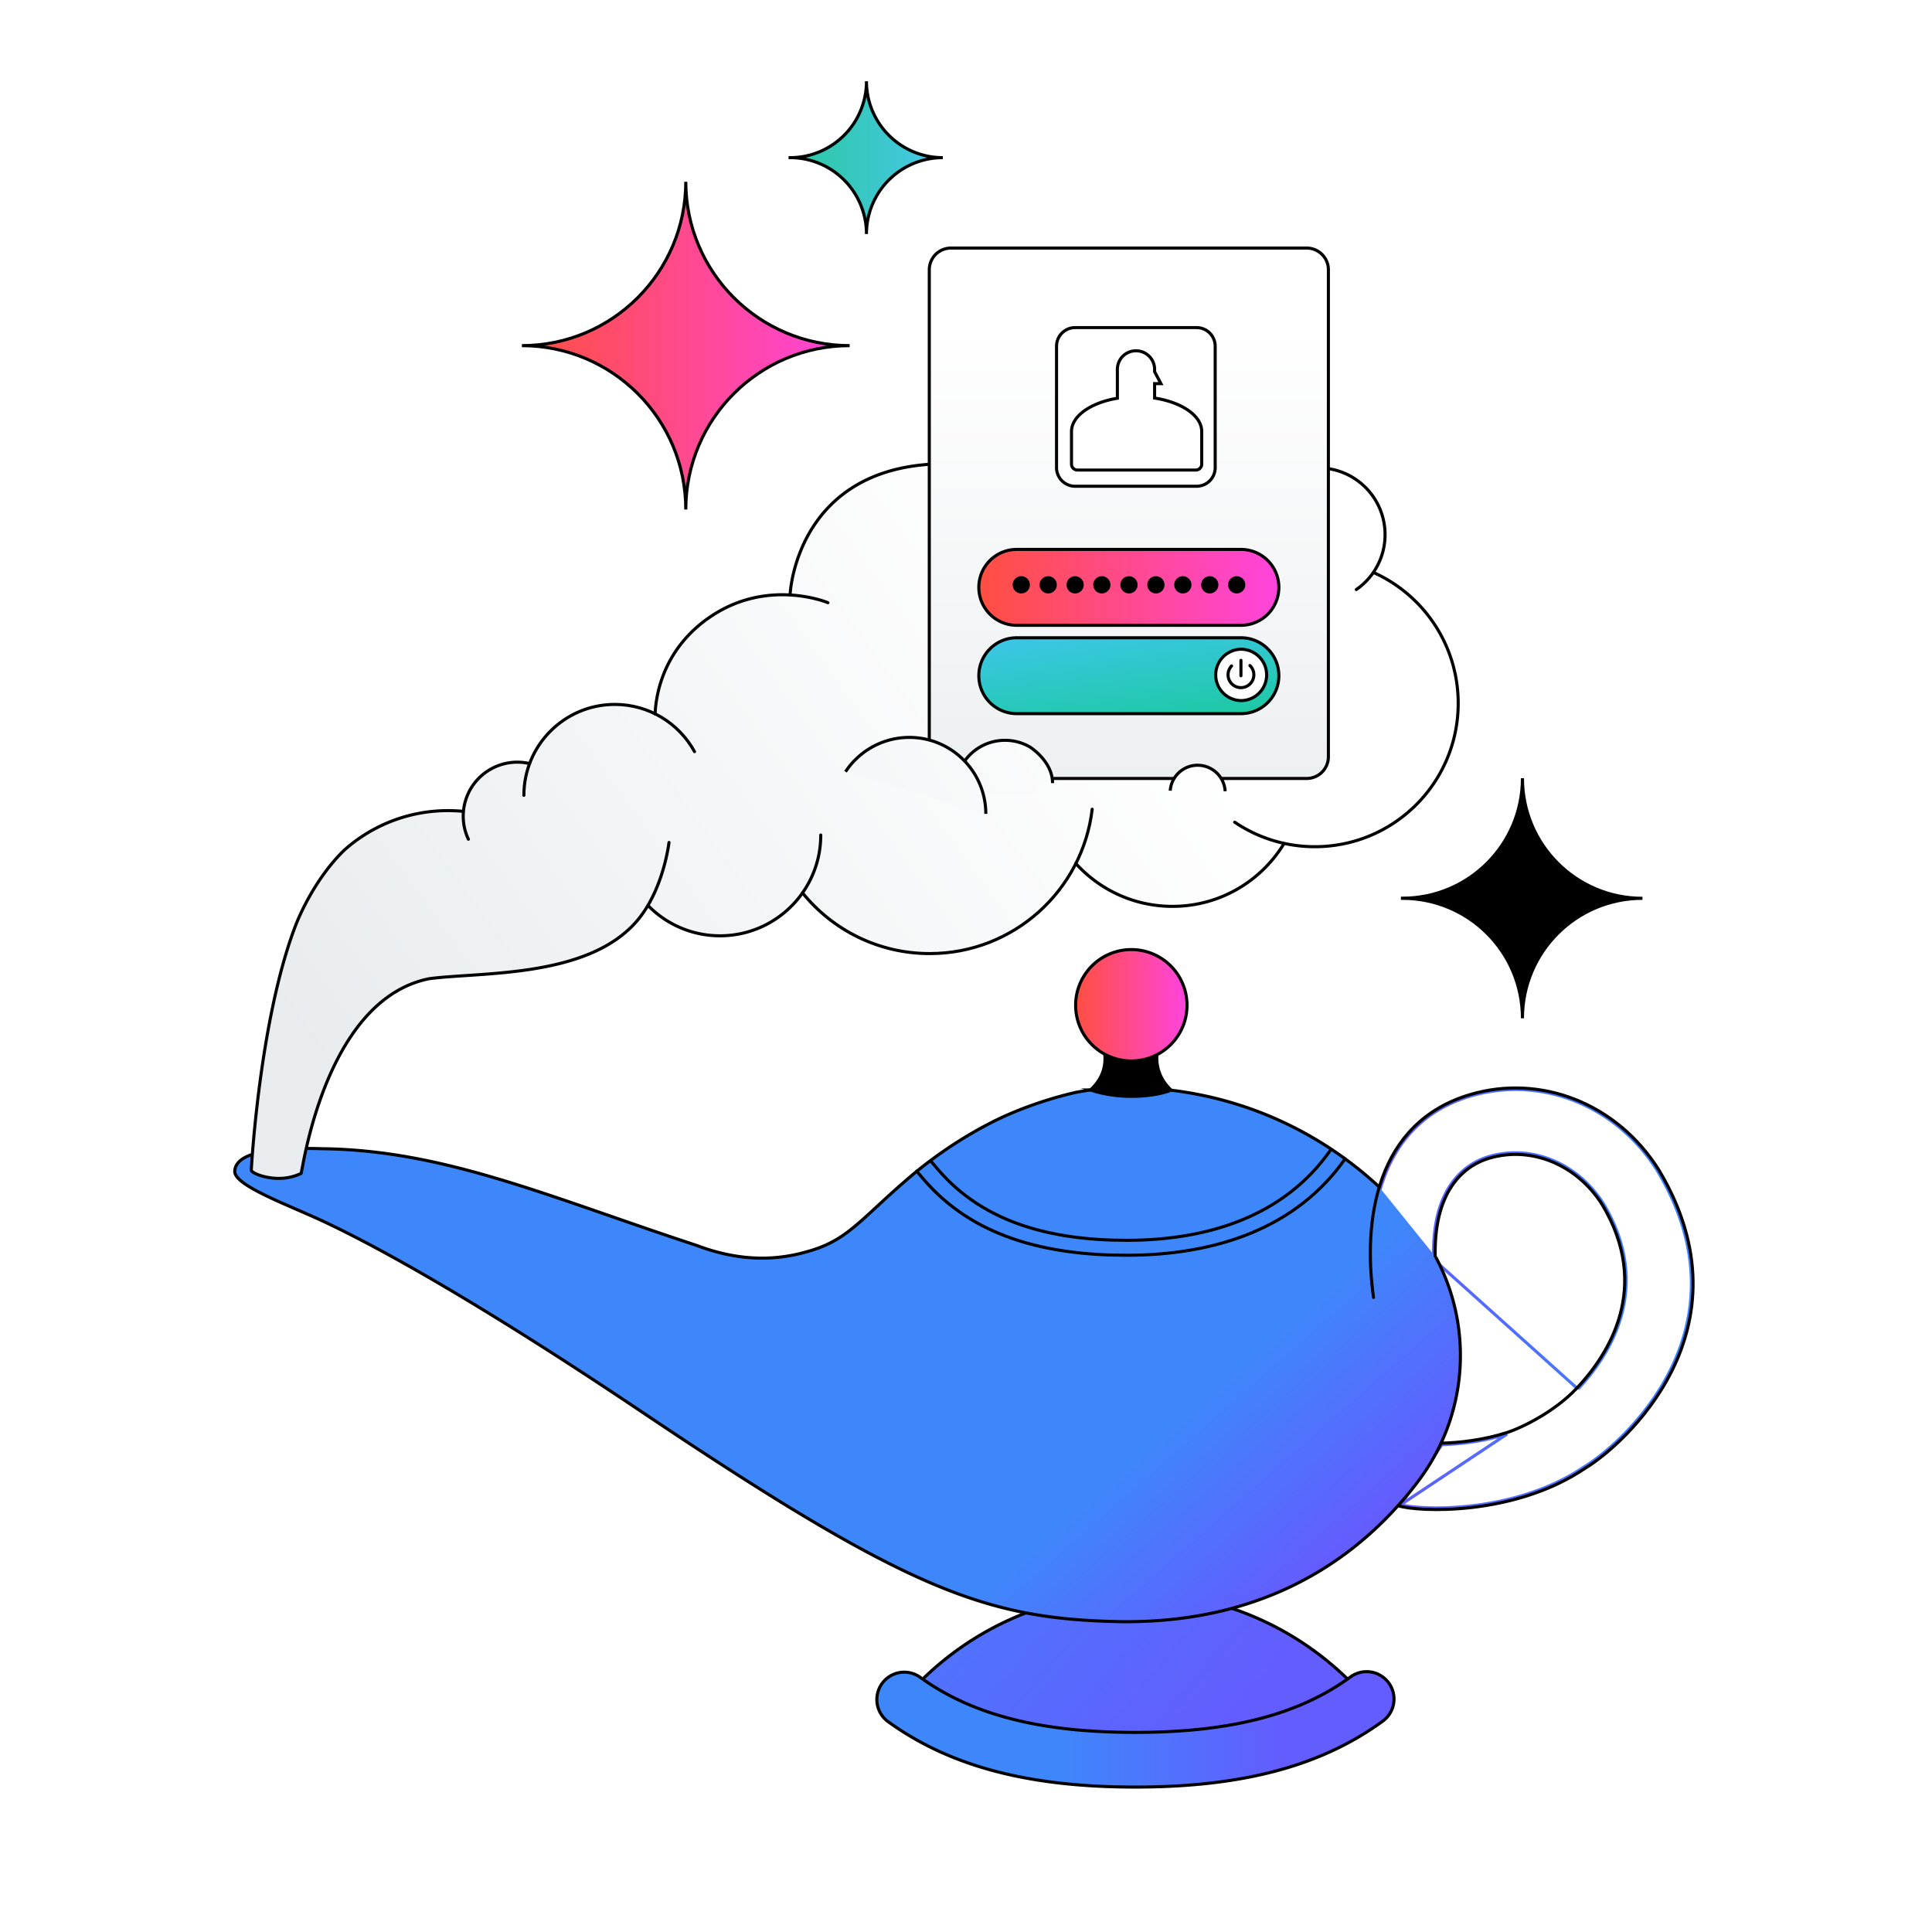 <svg width="1em" height="1em" viewBox="0 0 251 250" fill="none" xmlns="http://www.w3.org/2000/svg" font-size="12.5em" class="sc-dFJIMo"><path d="M181.972 194.997l5.356-7.817c2.313-.062 5.397-.403 8.473-1.378h-.001l-13.828 9.195zm0 0c.665.168 1.789.319 3.245.38 1.662.07 3.74.022 6.029-.247 4.579-.538 9.984-1.956 14.575-5.063l.009-.006h0c2.42-1.453 7.891-5.921 11.204-12.604 3.307-6.67 4.469-15.551-1.717-25.873l.003-.003c-5.41-8.608-15.236-12.34-24.22-9.702-7.155 2.102-10.679 7.324-12.095 13.281l2.967 39.837zm23.027-15.037c2.064-2.188 4.522-5.482 5.65-9.593 1.13-4.119.921-9.045-2.331-14.476h0l-.003-.004c-3.357-5.282-9.329-7.757-14.899-6.121v.001a8.996 8.996 0 00-4.72 3.338c-1.451 1.969-2.517 4.954-2.454 9.457l-.573.386c-.201-.31-.408-.622-.63-.919 0 0 0 0 0 0l19.96 17.931z" fill="url(#experienced-user_svg_paint0_linear_1503_210)" stroke="url(#experienced-user_svgpaint1_linear_1503_210)" stroke-width="0.4"></path><path d="M177.525 220.259c-8.443 6.133-18.83 7.872-30.059 7.872-11.23 0-21.617-1.728-30.06-7.872" fill="url(#experienced-user_svgpaint2_linear_1503_210)"></path><path d="M177.525 220.259c-8.443 6.133-18.83 7.872-30.059 7.872-11.23 0-21.617-1.728-30.06-7.872" stroke="#000" stroke-width="0.4" stroke-miterlimit="10"></path><path d="M117.417 220.26c7.256-8.476 18.031-13.843 30.059-13.843 12.029 0 22.804 5.367 30.06 13.843l-33.547 8.098-26.561-8.098h-.011z" fill="url(#experienced-user_svgpaint3_linear_1503_210)" stroke="#000" stroke-width="0.4" stroke-miterlimit="10"></path><path d="M147.466 231.672c-13.907 0-24.121-2.721-32.144-8.54a3.557 3.557 0 014.179-5.755c6.748 4.902 15.634 7.191 27.965 7.191 12.33 0 21.227-2.279 27.965-7.191a3.556 3.556 0 114.178 5.755c-8.022 5.83-18.236 8.54-32.143 8.54z" fill="url(#experienced-user_svgpaint4_linear_1503_210)" stroke="#000" stroke-width="0.4" stroke-miterlimit="10"></path><path d="M186.53 162.818a27.08 27.08 0 01-2.343 29.196c-6.791 8.94-18.485 18.172-37.844 18.172h-.486c-17.654-.292-27.663-3.887-62.452-27.242-21.735-14.587-34.4-21.465-41.137-24.65-4.73-2.235-11.877-4.751-11.77-6.651.076-1.296 1.415-3.218 11.305-2.905 15.926.173 29.553 6.274 48.653 12.547 5.312 2.019 9.826 2.008 13.713 1.015l.226-.065c5.55-1.404 6.975-3.909 13.421-9.48a55.425 55.425 0 0110.852-7.353c3.347-1.728 7.461-3.164 11.153-3.995a35.14 35.14 0 016.533-.615c12.676 0 24.196 4.891 32.802 12.891" fill="url(#experienced-user_svgpaint5_linear_1503_210)"></path><path d="M186.53 162.818a27.08 27.08 0 01-2.343 29.196c-6.791 8.94-18.485 18.172-37.844 18.172h-.486c-17.654-.292-27.663-3.887-62.452-27.242-21.735-14.587-34.4-21.465-41.137-24.65-4.73-2.235-11.877-4.751-11.77-6.651.076-1.296 1.415-3.218 11.305-2.905 15.926.173 29.553 6.274 48.653 12.547 5.312 2.019 9.826 2.008 13.713 1.015l.226-.065c5.55-1.404 6.975-3.909 13.421-9.48a55.425 55.425 0 0110.852-7.353c3.347-1.728 7.461-3.164 11.153-3.995a35.14 35.14 0 016.533-.615c12.676 0 24.196 4.891 32.802 12.891" stroke="#000" stroke-width="0.4" stroke-miterlimit="10"></path><path d="M174.75 150.055c-6.273 8.941-16.66 12.525-28.407 12.525-10.517 0-19.932-2.418-26.292-9.804l-.961-1.123" stroke="#000" stroke-width="0.4" stroke-linecap="round" stroke-linejoin="round"></path><path d="M172.807 148.986c-5.842 8.314-15.494 11.651-26.421 11.651-9.772 0-18.539-2.257-24.456-9.124l-.896-1.047" stroke="#000" stroke-width="0.4" stroke-linecap="round" stroke-linejoin="round"></path><path d="M146.775 135.091h3.822s-1.35 3.314 1.565 6.046c-1.544.572-3.39.799-5.139.799s-3.617-.248-5.366-.831h.01c3.034-2.754 1.512-6.014 1.512-6.014h3.822" fill="#000"></path><path d="M146.775 135.091h3.822s-1.35 3.314 1.565 6.046c-1.544.572-3.39.799-5.139.799s-3.617-.248-5.366-.831h.01c3.034-2.754 1.512-6.014 1.512-6.014h3.822" stroke="#000" stroke-width="0.4" stroke-miterlimit="10"></path><path d="M146.893 137.336a7.235 7.235 0 10.001-14.469 7.235 7.235 0 00-.001 14.469z" fill="url(#experienced-user_svgpaint6_linear_1503_210)" stroke="#000" stroke-width="0.4" stroke-miterlimit="10"></path><path d="M178.443 168.055c-1.393-9.912.248-22.74 12.611-26.367 9.081-2.667 18.993 1.112 24.456 9.804 12.449 20.763-4.675 35.814-9.556 38.751-9.253 6.262-21.756 5.701-24.283 4.88" stroke="#000" stroke-width="0.4" stroke-linecap="round" stroke-linejoin="round"></path><path d="M187.232 186.993c2.311-.054 5.42-.389 8.519-1.371 1.857-.583 6.241-2.7 9.113-5.788 4.103-4.351 9.739-13.053 3.293-23.829-3.315-5.215-9.199-7.645-14.673-6.036-2.786.821-7.191 3.639-7.029 12.709" stroke="#000" stroke-width="0.4" stroke-linecap="round" stroke-linejoin="round"></path><path d="M60.202 104.923c.313-3.585 3.325-6.403 6.986-6.403.529 0 1.036.054 1.533.162l.086.022c1.674-4.492 5.993-7.688 11.067-7.688 1.88 0 3.66.443 5.237 1.22.076-2.084.853-8.595 7.612-12.903 3.553-2.256 7.127-2.699 9.88-2.548l.054-.162s.864-18.593 23.246-16.757l45.371.42a8.67 8.67 0 018.67 8.671 8.614 8.614 0 01-1.501 4.88l.032.044c6.468 2.915 10.97 9.426 10.97 16.984 0 10.29-8.335 18.625-18.625 18.625-1.393 0-2.764-.151-4.07-.443l.054.033c-2.97 4.891-8.347 8.163-14.49 8.163a16.895 16.895 0 01-12.558-5.572l-.021.076c-3.509 6.899-10.679 11.628-18.95 11.628-6.672 0-12.622-3.066-16.519-7.882l.118-.194a13.086 13.086 0 01-10.85 5.766 13.05 13.05 0 01-9.254-3.833l-.076-.173a14.38 14.38 0 01-1.62 2.257c-6.456 7.245-20.147 6.435-26.809 7.309-11.877 2.365-15.559 19.673-16.433 24.176-.12.647-.216 1.122-.216 1.122a6.728 6.728 0 01-3.002.648c-1.782-.021-3.498-.712-3.477-1.101 0 0 1.047-19.5 5.755-31.755.454-1.188 2.548-6.122 6.316-9.782a20.216 20.216 0 0113.497-5.14c.648 0 1.274.033 1.911.087h.087l-.011.043z" fill="url(#experienced-user_svgpaint7_linear_1503_210)"></path><path d="M102.657 76.634s.864-18.593 23.246-16.758M178.475 73.892c6.468 2.915 10.97 9.426 10.97 16.984 0 10.29-8.335 18.625-18.625 18.625a18.529 18.529 0 01-10.409-3.185" stroke="#000" stroke-width="0.4" stroke-linecap="round" stroke-linejoin="round"></path><path d="M171.274 60.287a8.67 8.67 0 018.67 8.67 8.67 8.67 0 01-3.736 7.137" fill="#fff"></path><path d="M171.274 60.287a8.67 8.67 0 018.67 8.67 8.67 8.67 0 01-3.736 7.137M85.111 92.247c.076-2.084.853-8.595 7.612-12.903 7.364-4.686 14.836-1.544 14.836-1.544M106.63 107.989c0 7.234-5.863 13.087-13.086 13.087a13.05 13.05 0 01-9.253-3.833" stroke="#000" stroke-width="0.4" stroke-linecap="round" stroke-linejoin="round"></path><path d="M141.894 104.631c-1.241 10.56-10.214 18.755-21.109 18.755-6.672 0-12.622-3.066-16.519-7.882" stroke="#000" stroke-width="0.4" stroke-linecap="round" stroke-linejoin="round"></path><path d="M166.814 109.091c-2.969 4.891-8.346 8.162-14.49 8.162a16.894 16.894 0 01-12.557-5.571M86.914 108.95s-.723 6.349-4.33 10.387c-6.456 7.245-20.147 6.435-26.809 7.31-11.877 2.365-15.559 19.673-16.433 24.175-.12.648-.216 1.123-.216 1.123a6.728 6.728 0 01-3.002.648c-1.782-.022-3.498-.713-3.477-1.101 0 0 1.047-19.5 5.755-31.755.454-1.188 2.548-6.122 6.316-9.783a20.214 20.214 0 0113.497-5.139c.648 0 1.274.032 1.911.086M60.85 108.529a7.018 7.018 0 017.947-9.825" stroke="#000" stroke-width="0.4" stroke-linecap="round" stroke-linejoin="round"></path><path d="M68.062 102.828c0-6.522 5.29-11.812 11.813-11.812 4.459 0 8.346 2.472 10.354 6.133" stroke="#000" stroke-width="0.4" stroke-linecap="round" stroke-linejoin="round"></path><path d="M182.201 116.206c8.616 0 15.591 6.986 15.591 15.591 0-8.616 6.986-15.591 15.591-15.591-8.616 0-15.591-6.986-15.591-15.602 0 8.616-6.986 15.591-15.591 15.591v.011z" fill="#000" stroke="#000" stroke-width="0.4" stroke-miterlimit="10"></path><path d="M67.803 44.404c11.758 0 21.293 9.534 21.293 21.292 0-11.758 9.533-21.292 21.292-21.292-11.759 0-21.293-9.534-21.293-21.292 0 11.758-9.534 21.292-21.292 21.292z" fill="url(#experienced-user_svgpaint8_linear_1503_210)" stroke="#000" stroke-width="0.4" stroke-miterlimit="10"></path><path d="M102.646 19.98a9.917 9.917 0 019.923 9.923 9.916 9.916 0 019.922-9.922c-5.485 0-9.922-4.449-9.922-9.923a9.917 9.917 0 01-9.923 9.923z" fill="url(#experienced-user_svgpaint9_linear_1503_210)" stroke="#000" stroke-width="0.4" stroke-miterlimit="10"></path><path d="M169.762 31.728H123.55a2.818 2.818 0 00-2.819 2.818v63.272a2.818 2.818 0 002.819 2.818h46.212a2.818 2.818 0 002.818-2.818V34.546a2.818 2.818 0 00-2.818-2.818z" fill="url(#experienced-user_svgpaint10_linear_1503_210)" stroke="#000" stroke-width="0.4" stroke-miterlimit="10"></path><path d="M161.221 70.879H132.09a4.923 4.923 0 00-4.923 4.923v.011a4.923 4.923 0 004.923 4.924h29.131a4.923 4.923 0 004.924-4.924v-.01a4.923 4.923 0 00-4.924-4.924z" fill="url(#experienced-user_svgpaint11_linear_1503_210)" stroke="#000" stroke-width="0.4" stroke-miterlimit="10"></path><path d="M161.221 82.356H132.09a4.923 4.923 0 00-4.923 4.924v.01a4.923 4.923 0 004.923 4.924h29.131a4.923 4.923 0 004.924-4.923v-.011a4.923 4.923 0 00-4.924-4.924z" fill="url(#experienced-user_svgpaint12_linear_1503_210)" stroke="#000" stroke-width="0.4" stroke-miterlimit="10"></path><path d="M133.71 96.123c.486 1.706 3.66 4.47 1.447 6.133-.842.637-2.462.507-3.455.626-.799.097-1.706-.011-2.495-.194-.604-.141-1.177-.389-1.781-.508-.68-.129-1.22-.01-1.695-.55-.357-.411-.853-1.296-.821-1.868.054-.929 1.501-2.063 2.365-2.02" fill="url(#experienced-user_svgpaint13_linear_1503_210)"></path><path d="M161.221 90.52a3.337 3.337 0 100-6.674 3.337 3.337 0 000 6.673z" fill="#fff" stroke="#000" stroke-width="0.4" stroke-linecap="round" stroke-linejoin="round"></path><path d="M132.652 76.396a.918.918 0 100-1.835.918.918 0 000 1.835zM136.15 76.396a.918.918 0 100-1.835.918.918 0 000 1.835zM139.648 76.396a.918.918 0 100-1.835.918.918 0 000 1.835zM143.147 76.396a.917.917 0 100-1.834.917.917 0 000 1.834zM146.645 76.396a.918.918 0 100-1.835.918.918 0 000 1.835zM150.143 76.396a.918.918 0 100-1.835.918.918 0 000 1.835zM153.642 76.396a.918.918 0 100-1.835.918.918 0 000 1.835zM157.14 76.396a.918.918 0 100-1.835.918.918 0 000 1.835zM160.638 76.396a.918.918 0 100-1.835.918.918 0 000 1.835z" fill="#000" stroke="#000" stroke-width="0.4" stroke-linecap="round" stroke-linejoin="round"></path><path d="M152.033 102.224a3.57 3.57 0 015.398-2.797 3.584 3.584 0 011.739 2.872" fill="url(#experienced-user_svgpaint14_linear_1503_210)"></path><path d="M152.033 102.224a3.57 3.57 0 015.398-2.797 3.584 3.584 0 011.739 2.872" stroke="#000" stroke-width="0.4" stroke-miterlimit="10"></path><path d="M125.223 98.52a6.429 6.429 0 015.345-2.84 6.41 6.41 0 013.228.864s2.948 1.825 2.948 4.697" fill="url(#experienced-user_svgpaint15_linear_1503_210)"></path><path d="M125.223 98.52a6.429 6.429 0 015.345-2.84 6.41 6.41 0 013.228.864s2.948 1.825 2.948 4.697" stroke="#000" stroke-width="0.4" stroke-miterlimit="10"></path><path d="M109.848 99.761a9.924 9.924 0 018.292-4.459c5.485 0 9.934 4.449 9.934 9.934" fill="url(#experienced-user_svgpaint16_linear_1503_210)"></path><path d="M109.848 99.761a9.924 9.924 0 018.292-4.459c5.485 0 9.934 4.449 9.934 9.934" stroke="#000" stroke-width="0.4" stroke-miterlimit="10"></path><path d="M155.456 42.06h-15.775a2.419 2.419 0 00-2.419 2.42v15.774a2.419 2.419 0 002.419 2.419h15.775a2.419 2.419 0 002.418-2.419V44.48a2.419 2.419 0 00-2.418-2.418z" fill="#fff" stroke="#000" stroke-width="0.4" stroke-linecap="round" stroke-linejoin="round"></path><path d="M150.003 49.338v1.879c3.531.54 6.122 2.289 6.122 4.351v4.233a.77.77 0 01-.766.766h-15.387a.77.77 0 01-.766-.766v-4.233c0-2.03 2.516-3.757 5.96-4.33v-3.746a2.415 2.415 0 012.419-2.419 2.415 2.415 0 012.418 2.419v.302l.821 1.544h-.821z" fill="url(#experienced-user_svgpaint17_linear_1503_210)" stroke="#000" stroke-width="0.4" stroke-miterlimit="10"></path><path d="M162.388 85.963a1.672 1.672 0 01-1.167 2.872 1.668 1.668 0 01-1.673-1.674c0-.442.173-.842.453-1.144" fill="#fff"></path><path d="M162.388 85.963a1.672 1.672 0 01-1.167 2.872 1.668 1.668 0 01-1.673-1.674c0-.442.173-.842.453-1.144M161.221 85.293v1.998" stroke="#000" stroke-width="0.4" stroke-linecap="round" stroke-linejoin="round"></path><defs><linearGradient id="experienced-user_svgpaint0_linear_1503_210" x1="178.033" y1="168.227" x2="219.948" y2="168.227" gradientUnits="userSpaceOnUse"><stop stop-color="#3E87FA"></stop><stop offset="0.35" stop-color="#3E87FA"></stop><stop offset="0.78" stop-color="#635DFF"></stop><stop offset="1" stop-color="#635DFF"></stop></linearGradient><linearGradient id="experienced-user_svgpaint1_linear_1503_210" x1="178.794" y1="168.225" x2="219.944" y2="168.225" gradientUnits="userSpaceOnUse"><stop stop-color="#635DFF"></stop><stop offset="1" stop-color="#3885FF"></stop></linearGradient><linearGradient id="experienced-user_svgpaint2_linear_1503_210" x1="117.417" y1="224.189" x2="177.525" y2="224.189" gradientUnits="userSpaceOnUse"><stop stop-color="#E9ECEE"></stop><stop offset="1" stop-color="#fff"></stop></linearGradient><linearGradient id="experienced-user_svgpaint3_linear_1503_210" x1="65.525" y1="150.12" x2="181.693" y2="249.099" gradientUnits="userSpaceOnUse"><stop stop-color="#3E87FA"></stop><stop offset="0.35" stop-color="#3E87FA"></stop><stop offset="0.78" stop-color="#635DFF"></stop><stop offset="1" stop-color="#635DFF"></stop></linearGradient><linearGradient id="experienced-user_svgpaint4_linear_1503_210" x1="113.864" y1="224.19" x2="181.078" y2="224.19" gradientUnits="userSpaceOnUse"><stop stop-color="#3E87FA"></stop><stop offset="0.35" stop-color="#3E87FA"></stop><stop offset="0.78" stop-color="#635DFF"></stop><stop offset="1" stop-color="#635DFF"></stop></linearGradient><linearGradient id="experienced-user_svgpaint5_linear_1503_210" x1="126.476" y1="177.567" x2="167.495" y2="224.309" gradientUnits="userSpaceOnUse"><stop stop-color="#3E87FA"></stop><stop offset="0.35" stop-color="#3E87FA"></stop><stop offset="0.78" stop-color="#635DFF"></stop><stop offset="1" stop-color="#635DFF"></stop></linearGradient><linearGradient id="experienced-user_svgpaint6_linear_1503_210" x1="139.658" y1="130.102" x2="154.127" y2="130.102" gradientUnits="userSpaceOnUse"><stop stop-color="#FF4F40"></stop><stop offset="1" stop-color="#F4D"></stop></linearGradient><linearGradient id="experienced-user_svgpaint7_linear_1503_210" x1="51.132" y1="152.863" x2="147.498" y2="83.091" gradientUnits="userSpaceOnUse"><stop stop-color="#E9ECEE"></stop><stop offset="1" stop-color="#fff"></stop></linearGradient><linearGradient id="experienced-user_svgpaint8_linear_1503_210" x1="67.801" y1="44.403" x2="110.385" y2="44.403" gradientUnits="userSpaceOnUse"><stop stop-color="#FF4F40"></stop><stop offset="1" stop-color="#F4D"></stop></linearGradient><linearGradient id="experienced-user_svgpaint9_linear_1503_210" x1="102.646" y1="19.981" x2="122.491" y2="19.981" gradientUnits="userSpaceOnUse"><stop stop-color="#2BC8A0"></stop><stop offset="1" stop-color="#47C7E9"></stop></linearGradient><linearGradient id="experienced-user_svgpaint10_linear_1503_210" x1="146.656" y1="114.003" x2="146.656" y2="42.093" gradientUnits="userSpaceOnUse"><stop stop-color="#E9ECEE"></stop><stop offset="1" stop-color="#fff"></stop></linearGradient><linearGradient id="experienced-user_svgpaint11_linear_1503_210" x1="127.165" y1="75.808" x2="166.143" y2="75.808" gradientUnits="userSpaceOnUse"><stop stop-color="#FF4F40"></stop><stop offset="1" stop-color="#F4D"></stop></linearGradient><linearGradient id="experienced-user_svgpaint12_linear_1503_210" x1="121.384" y1="82.732" x2="123.364" y2="98.144" gradientUnits="userSpaceOnUse"><stop stop-color="#3EC6EB"></stop><stop offset="0.999" stop-color="#1BC99F"></stop></linearGradient><linearGradient id="experienced-user_svgpaint13_linear_1503_210" x1="71.107" y1="136.775" x2="152" y2="87.097" gradientUnits="userSpaceOnUse"><stop stop-color="#E9ECEE"></stop><stop offset="1" stop-color="#fff"></stop></linearGradient><linearGradient id="experienced-user_svgpaint14_linear_1503_210" x1="78.482" y1="148.771" x2="159.375" y2="99.082" gradientUnits="userSpaceOnUse"><stop stop-color="#E9ECEE"></stop><stop offset="1" stop-color="#fff"></stop></linearGradient><linearGradient id="experienced-user_svgpaint15_linear_1503_210" x1="66.065" y1="139.409" x2="153.857" y2="85.488" gradientUnits="userSpaceOnUse"><stop stop-color="#E9ECEE"></stop><stop offset="1" stop-color="#fff"></stop></linearGradient><linearGradient id="experienced-user_svgpaint16_linear_1503_210" x1="68.678" y1="132.823" x2="149.571" y2="83.134" gradientUnits="userSpaceOnUse"><stop stop-color="#E9ECEE"></stop><stop offset="1" stop-color="#fff"></stop></linearGradient><linearGradient id="experienced-user_svg_paint17_linear_1503_210" x1="139.208" y1="52.82" x2="156.127" y2="52.82" gradientUnits="userSpaceOnUse"><stop stop-color="#635DFF"></stop><stop offset="1" stop-color="#3885FF"></stop></linearGradient></defs></svg>
